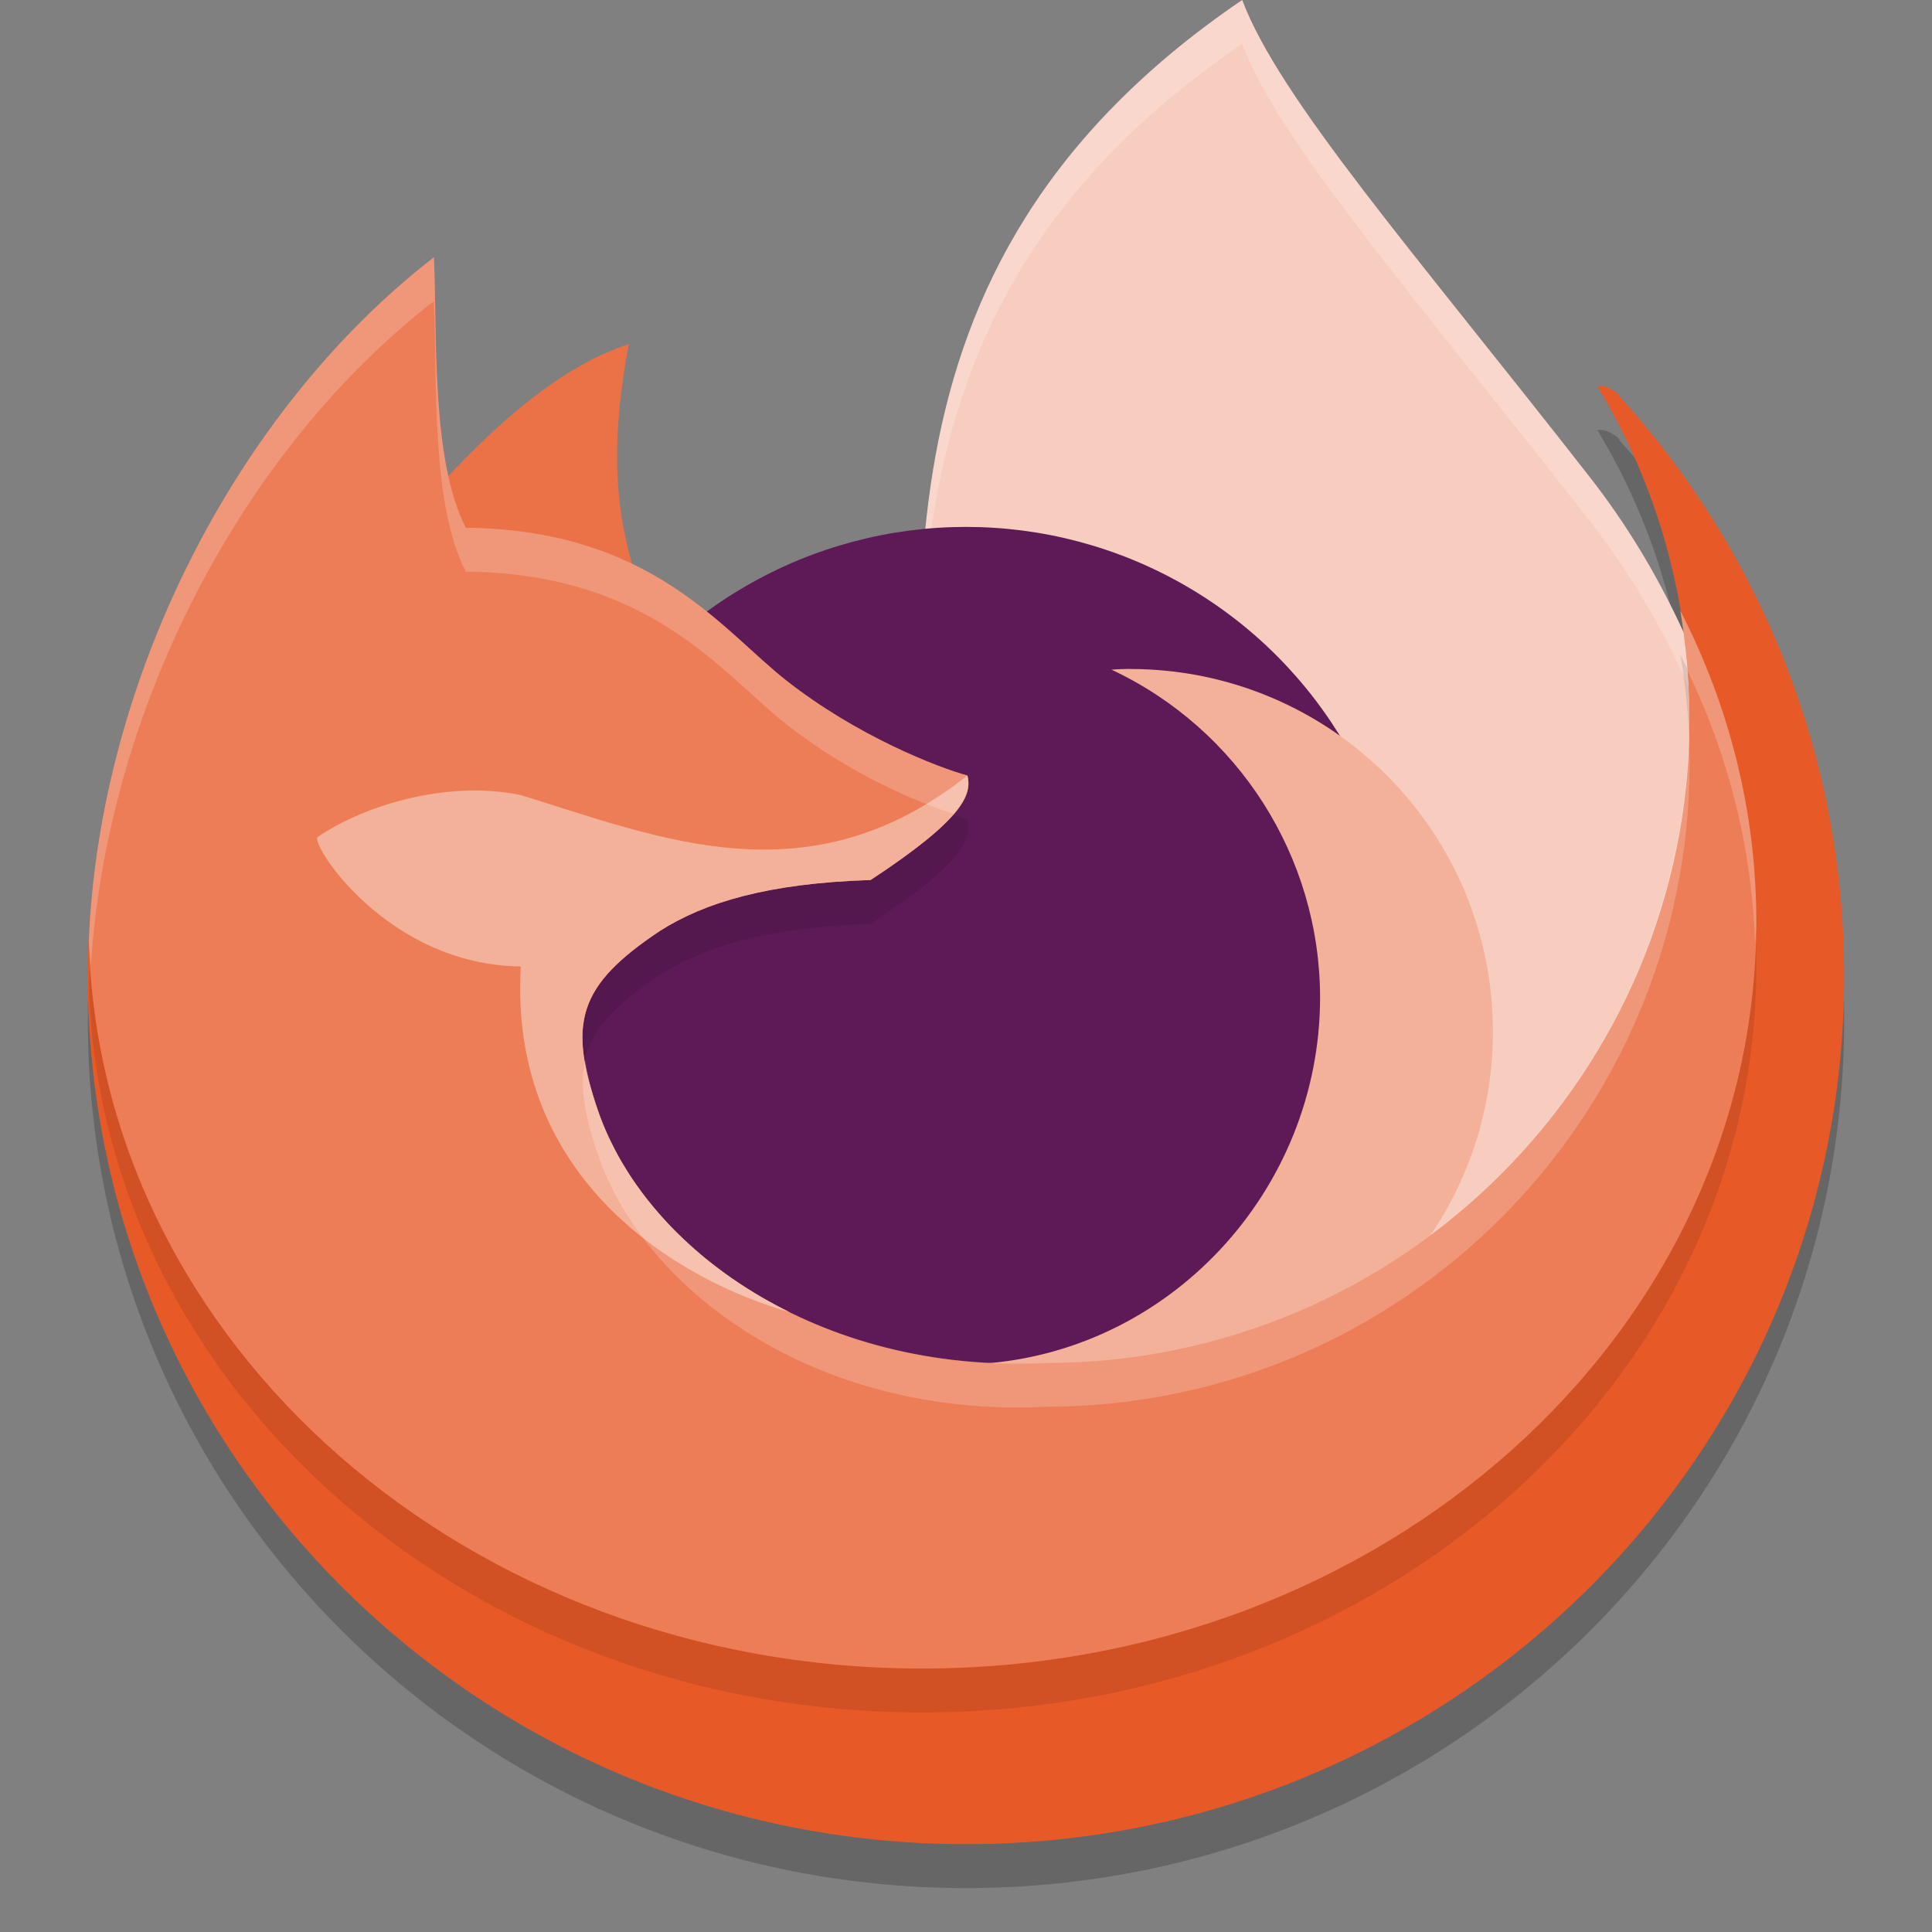 <svg xmlns="http://www.w3.org/2000/svg" width="22" height="22" version="1">
 <rect width="100%" height="100%" fill="#808080" stroke="none"/>
 <path style="opacity:0.2" d="M 4.692,7.953 C 2.353,9.762 1,8.454 1,11.617 1,17.075 5.477,21.5 11,21.5 c 5.523,0 10,-4.425 10,-9.883 0,-2.541 -0.97,-4.858 -2.565,-6.609 0.036,-0.001 -0.149,-0.143 -0.244,-0.108 0.667,1.105 1.05,2.4 1.05,3.784 0,4.052 -2.253,8.066 -6.305,8.066 C 10.333,16.876 6.866,15.212 6.333,13.655 5.989,12.651 6.076,11.523 7.012,10.898 7.521,10.575 8.263,10.257 9.436,10.219 10.508,9.514 9.986,9.594 9.935,9.381 9.602,9.29 9.011,9.164 8.195,8.522 7.472,7.953 7.136,7.737 5.03,7.717 4.632,6.951 4.731,8.863 4.692,7.953 Z"/>
 <path style="fill:#f7cdbf" d="m 14.145,0 c 0.422,1.123 1.947,2.857 3.959,5.434 1.704,2.182 1.899,4.617 2.529,6.807 l -4.735,4.075 -5.348,-5.491 C 10.526,7.175 9.65,3.055 14.145,0 Z"/>
 <path style="opacity:0.2;fill:#ffffff" d="M 14.145,0 C 10.701,2.34 10.412,5.303 10.475,8.203 10.463,5.465 10.9,2.705 14.145,0.5 c 0.422,1.123 1.947,2.857 3.959,5.434 1.599,2.049 1.878,4.313 2.426,6.395 l 0.104,-0.088 C 20.003,10.051 19.808,7.616 18.104,5.434 16.091,2.857 14.566,1.123 14.145,0 Z"/>
 <path style="fill:#eb7147" d="M 3.978,6.657 C 4.673,5.968 5.807,4.363 7.16,3.918 6.797,5.856 7.268,6.472 7.503,7.463 L 5.328,6.899 Z"/>
 <circle style="fill:#5d1a57" cx="11" cy="11" r="5"/>
 <path style="fill:#f4b19a" d="m 12.869,7.617 c -0.071,7e-4 -0.142,0.003 -0.213,0.008 1.448,0.68 2.374,2.134 2.376,3.734 -0.001,2.198 -1.723,4.06 -3.918,4.174 0.549,0.26 1.148,0.345 1.755,0.347 2.282,2.1e-5 4.131,-1.85 4.131,-4.131 2e-5,-2.282 -1.85,-4.131 -4.131,-4.131 z"/>
 <path id="ellipse841" style="fill:#e85928" d="M 4.692,7.453 C 2.353,9.262 1,7.954 1,11.117 c 0,5.458 4.477,9.883 10,9.883 5.523,0 10,-4.425 10,-9.883 0,-2.541 -0.97,-4.858 -2.565,-6.609 0.036,-0.001 -0.149,-0.143 -0.244,-0.108 0.667,1.105 1.05,2.4 1.05,3.784 0,4.052 -2.253,8.066 -6.305,8.066 C 10.333,16.376 6.866,14.712 6.333,13.155 5.989,12.151 6.076,11.023 7.012,10.398 7.521,10.075 8.263,9.757 9.436,9.719 10.508,9.014 9.986,9.094 9.935,8.881 9.602,8.79 9.011,8.664 8.195,8.022 7.472,7.453 7.136,7.237 5.03,7.217 4.632,6.451 4.731,8.363 4.692,7.453 Z"/>
 <path style="opacity:0.1" d="M 4.843,3.829 C 2.604,5.561 1.134,8.216 1.012,11.214 c 0.128,4.595 4.322,8.286 9.488,8.286 5.247,0 9.5,-3.806 9.5,-8.5 0,-1.265 -0.311,-2.465 -0.865,-3.544 0.067,0.4 0.106,0.809 0.106,1.228 0,4.052 -3.285,7.337 -7.337,7.337 C 9.302,16.147 7.344,14.709 6.811,13.152 6.466,12.148 6.579,11.724 7.516,11.1 8.024,10.777 8.741,10.558 9.914,10.52 10.986,9.816 11.068,9.544 11.017,9.331 10.684,9.24 9.765,8.887 8.949,8.245 8.226,7.676 7.313,6.53 5.206,6.51 4.808,5.744 4.882,4.739 4.843,3.829 Z"/>
 <path style="fill:#ed7d57" d="m 4.942,2.929 c -2.239,1.732 -3.809,4.787 -3.931,7.785 0.128,4.595 4.322,8.286 9.488,8.286 5.247,0 9.5,-3.806 9.5,-8.5 0,-1.265 -0.311,-2.465 -0.865,-3.544 0.067,0.4 0.106,0.809 0.106,1.228 0,4.052 -3.285,7.337 -7.337,7.337 C 9.302,15.647 7.344,14.209 6.811,12.652 6.466,11.648 6.579,11.224 7.516,10.6 8.024,10.277 8.741,10.058 9.914,10.02 10.986,9.316 11.068,9.044 11.017,8.831 10.684,8.74 9.765,8.387 8.949,7.745 8.226,7.176 7.412,6.03 5.306,6.01 4.908,5.244 4.981,3.839 4.942,2.929 Z"/>
 <path style="fill:#f4b19a" d="M 5.468,9.002 C 4.787,8.988 4.071,9.221 3.616,9.532 3.535,9.613 4.409,10.989 5.93,11.005 5.789,13.458 7.75,14.584 8.983,14.939 l 3.74e-4,-0.001 c -3.27e-4,-1.68e-4 -6.5e-4,-3.79e-4 -0.001,-5.5e-4 -0.099,-0.049 -0.196,-0.101 -0.29,-0.155 -0.009,-0.005 -0.017,-0.01 -0.026,-0.015 -0.053,-0.031 -0.104,-0.062 -0.155,-0.094 -0.01,-0.006 -0.02,-0.013 -0.03,-0.019 -0.051,-0.033 -0.101,-0.066 -0.15,-0.1 -0.008,-0.005 -0.015,-0.011 -0.023,-0.016 -0.028,-0.02 -0.056,-0.04 -0.083,-0.06 -0.054,-0.04 -0.106,-0.08 -0.158,-0.121 -0.012,-0.01 -0.024,-0.02 -0.036,-0.029 -0.036,-0.03 -0.072,-0.06 -0.107,-0.091 -0.017,-0.015 -0.034,-0.03 -0.051,-0.045 -0.024,-0.022 -0.048,-0.044 -0.072,-0.066 -0.023,-0.021 -0.046,-0.043 -0.068,-0.065 -0.018,-0.018 -0.037,-0.036 -0.055,-0.054 -0.026,-0.026 -0.052,-0.053 -0.077,-0.08 -4.86e-4,-5e-4 -9.5e-4,-10e-4 -0.001,-0.002 -0.016,-0.017 -0.031,-0.033 -0.046,-0.05 -0.021,-0.024 -0.043,-0.047 -0.063,-0.071 -0.016,-0.019 -0.032,-0.038 -0.048,-0.057 -0.021,-0.025 -0.042,-0.051 -0.062,-0.076 -0.011,-0.014 -0.023,-0.029 -0.034,-0.043 -0.026,-0.033 -0.05,-0.066 -0.074,-0.1 -0.01,-0.013 -0.019,-0.027 -0.029,-0.04 -0.025,-0.036 -0.05,-0.072 -0.073,-0.108 -0.006,-0.01 -0.013,-0.02 -0.019,-0.03 -0.023,-0.037 -0.046,-0.074 -0.068,-0.111 -0.005,-0.008 -0.009,-0.016 -0.014,-0.024 -0.022,-0.038 -0.043,-0.076 -0.063,-0.115 -0.004,-0.007 -0.008,-0.014 -0.011,-0.021 -0.021,-0.041 -0.041,-0.082 -0.061,-0.123 -0.004,-0.009 -0.008,-0.017 -0.012,-0.026 -0.019,-0.041 -0.037,-0.083 -0.054,-0.124 -0.003,-0.007 -0.005,-0.013 -0.008,-0.02 -0.018,-0.044 -0.034,-0.089 -0.05,-0.133 C 6.466,11.648 6.579,11.224 7.515,10.6 8.024,10.277 8.74,10.058 9.914,10.021 10.986,9.316 11.068,9.044 11.016,8.831 9.208,10.264 7.52,9.542 5.93,9.054 5.78,9.022 5.625,9.006 5.468,9.002 Z"/>
 <path style="opacity:0.2;fill:#ffffff" d="M 4.941,2.93 C 2.702,4.661 1.134,7.715 1.012,10.713 c 0.003,0.092 0.018,0.182 0.023,0.273 0.19,-2.924 1.724,-5.869 3.906,-7.557 0.039,0.91 -0.035,2.314 0.363,3.08 2.106,0.02 2.922,1.165 3.645,1.734 C 9.69,8.827 10.465,9.141 10.859,9.268 11.025,9.073 11.042,8.941 11.016,8.83 10.683,8.739 9.765,8.386 8.949,7.744 8.226,7.175 7.411,6.029 5.305,6.01 4.907,5.243 4.98,3.84 4.941,2.93 Z M 19.135,6.955 c 0.038,0.224 0.064,0.453 0.082,0.684 C 19.681,8.6 19.951,9.653 19.986,10.76 19.989,10.673 20,10.588 20,10.5 20,9.235 19.689,8.034 19.135,6.955 Z m 0.094,1.465 C 19.103,12.361 15.876,15.52 11.904,15.52 9.302,15.646 7.344,14.209 6.811,12.652 6.735,12.432 6.692,12.249 6.664,12.076 c -0.065,0.289 -0.009,0.622 0.146,1.076 0.534,1.557 2.491,2.994 5.094,2.867 4.052,0 7.336,-3.284 7.336,-7.336 0,-0.089 -0.008,-0.176 -0.012,-0.264 z"/>
</svg>
